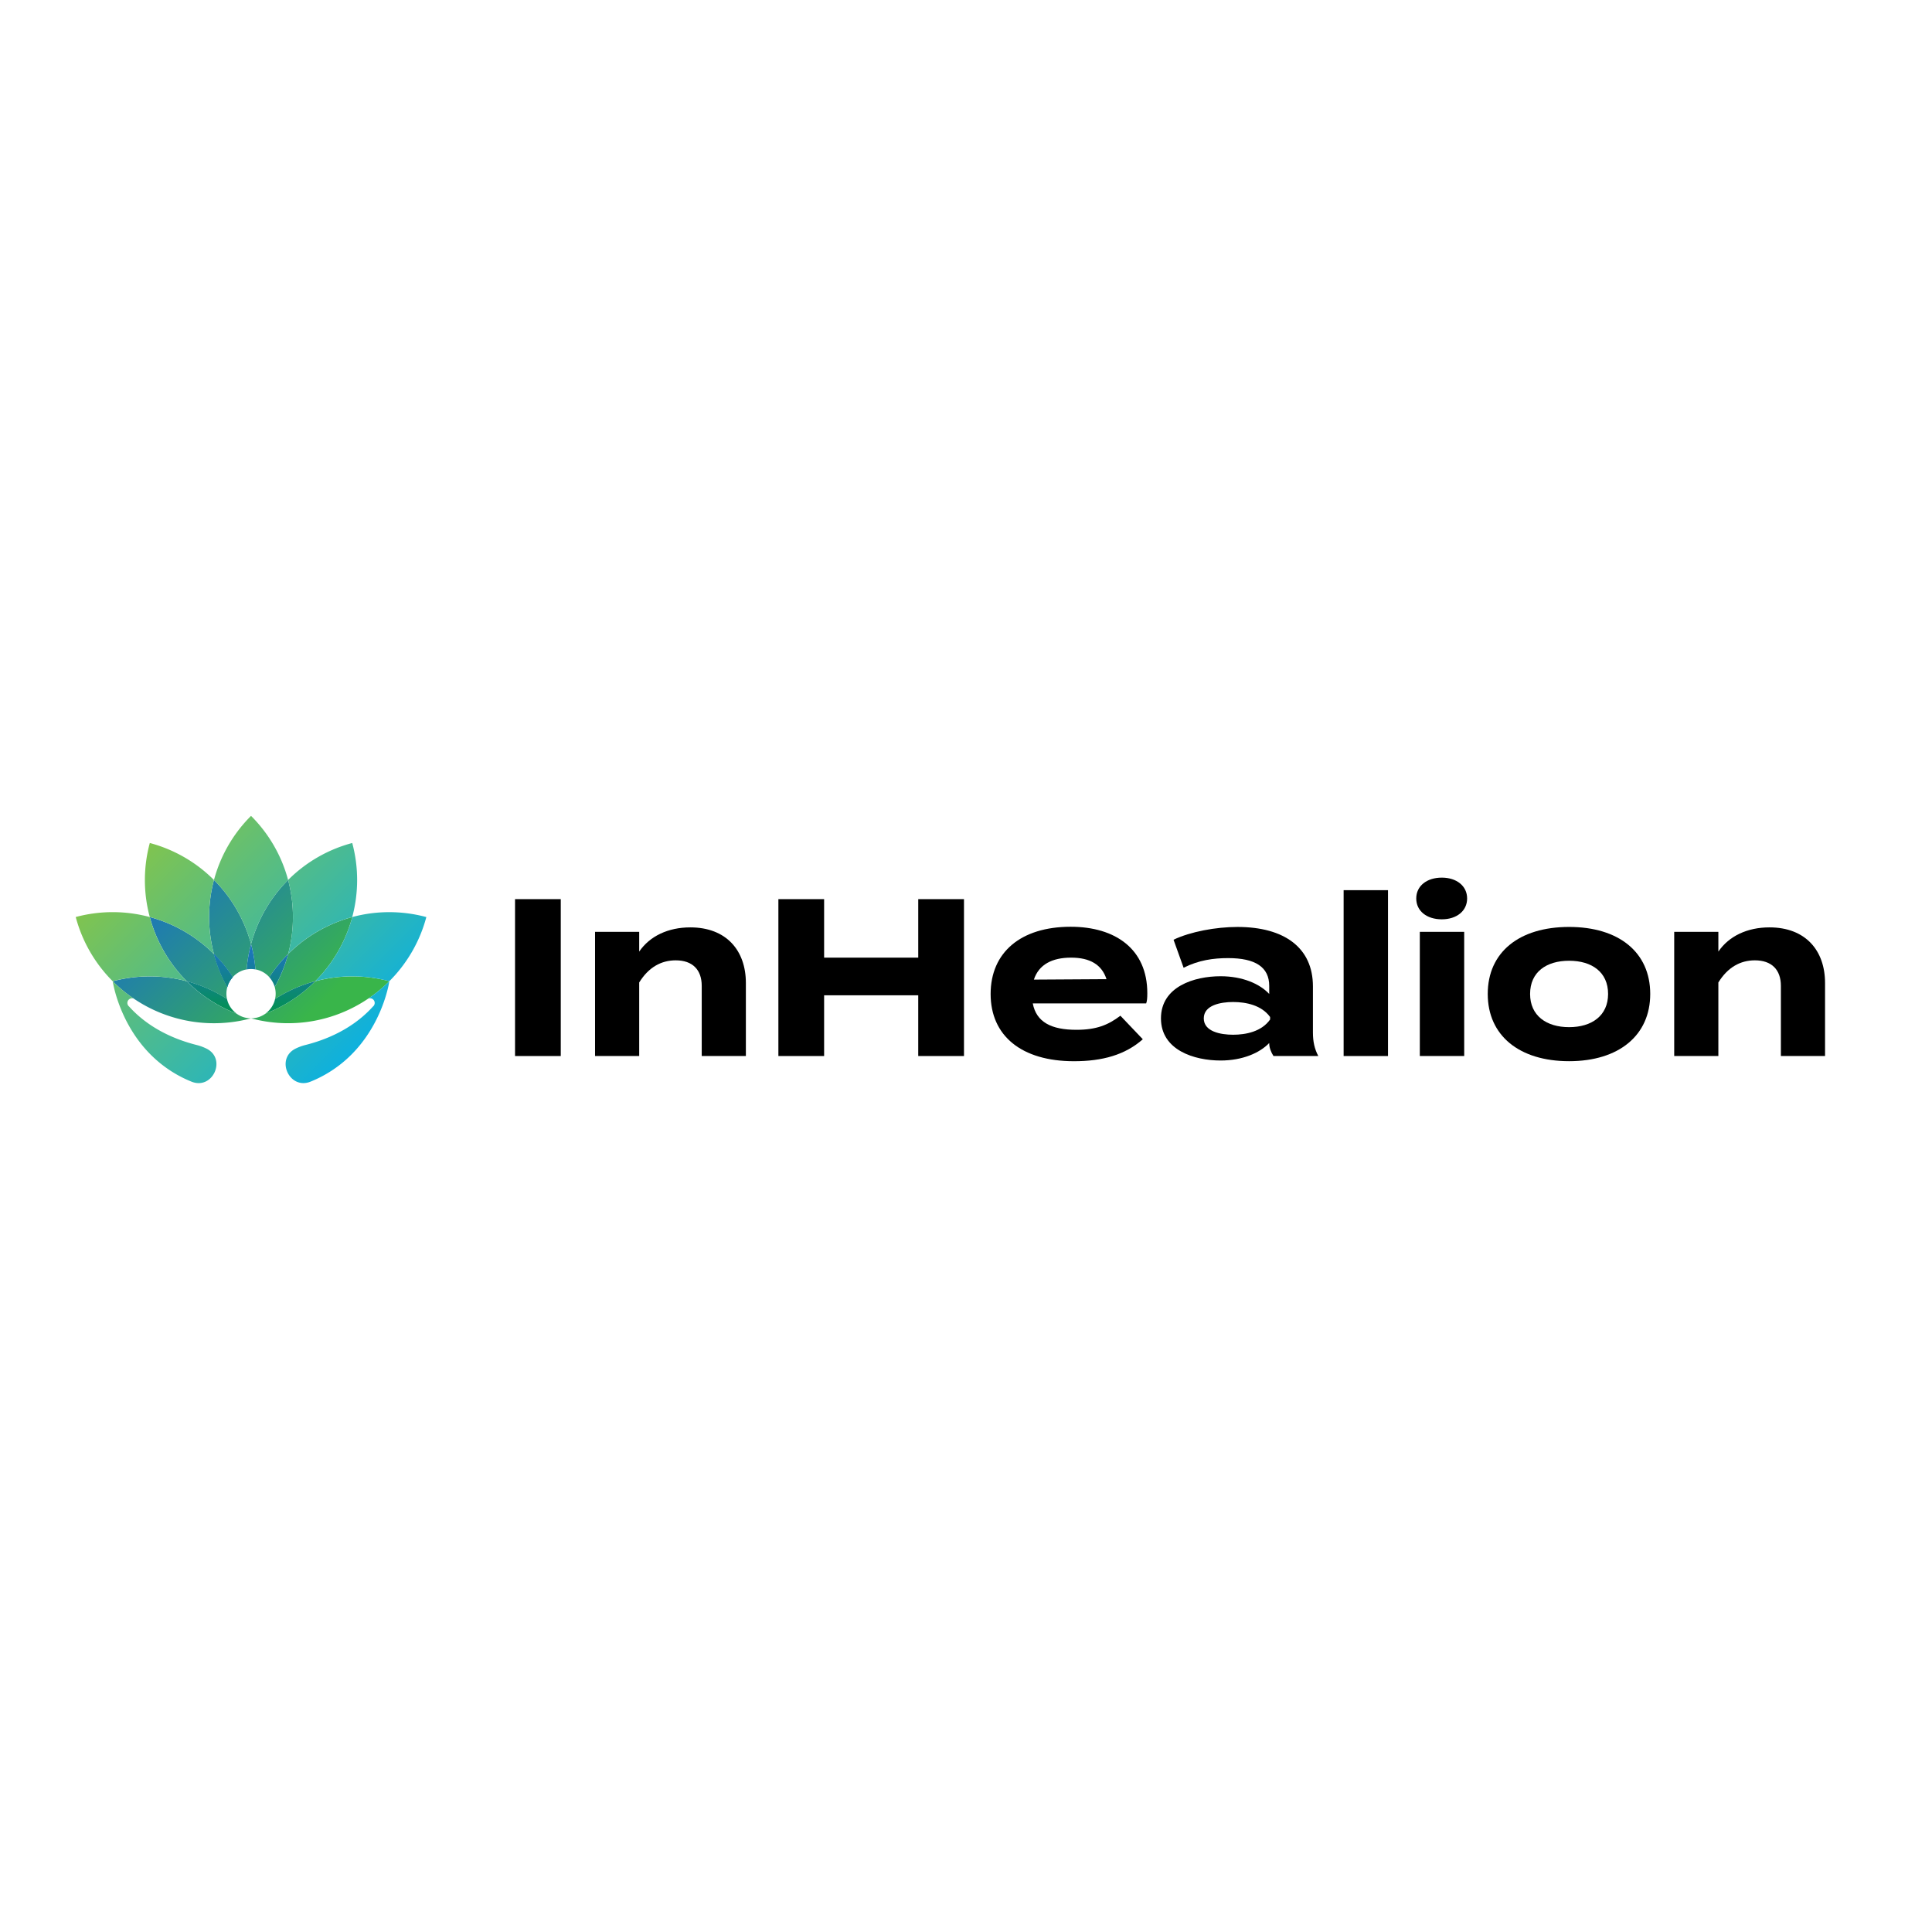<svg id="Designs" xmlns="http://www.w3.org/2000/svg" xmlns:xlink="http://www.w3.org/1999/xlink" viewBox="0 0 1920 1920"><defs><style>.cls-1{fill:#2b87c8;}.cls-2{fill:url(#linear-gradient);}.cls-3{fill:url(#linear-gradient-2);}.cls-4{fill:url(#linear-gradient-3);}.cls-5{fill:url(#linear-gradient-4);}.cls-6{fill:url(#linear-gradient-5);}.cls-7{fill:url(#linear-gradient-6);}.cls-8{fill:url(#linear-gradient-7);}.cls-9{fill:url(#linear-gradient-8);}.cls-10{fill:url(#linear-gradient-9);}.cls-11{fill:url(#linear-gradient-10);}.cls-12{fill:url(#linear-gradient-11);}.cls-13{fill:url(#linear-gradient-12);}.cls-14{fill:url(#linear-gradient-13);}.cls-15{fill:url(#linear-gradient-14);}.cls-16{fill:url(#linear-gradient-15);}.cls-17{fill:url(#linear-gradient-16);}.cls-18{fill:url(#linear-gradient-17);}.cls-19{fill:url(#linear-gradient-18);}</style><linearGradient id="linear-gradient" x1="307.45" y1="1008.28" x2="170.67" y2="871.5" gradientUnits="userSpaceOnUse"><stop offset="0" stop-color="#39b54a"/><stop offset="1" stop-color="#1c75bc"/></linearGradient><linearGradient id="linear-gradient-2" x1="276.62" y1="1039.11" x2="139.84" y2="902.33" xlink:href="#linear-gradient"/><linearGradient id="linear-gradient-3" x1="221.97" y1="1012.65" x2="221.97" y2="945.39" gradientUnits="userSpaceOnUse"><stop offset="0" stop-color="#009444"/><stop offset="1" stop-color="#1c75bc"/></linearGradient><linearGradient id="linear-gradient-4" x1="251.47" y1="1064.26" x2="114.69" y2="927.48" xlink:href="#linear-gradient"/><linearGradient id="linear-gradient-5" x1="210.39" y1="1012.65" x2="210.39" y2="945.39" xlink:href="#linear-gradient-3"/><linearGradient id="linear-gradient-6" x1="333.43" y1="982.3" x2="196.65" y2="845.52" xlink:href="#linear-gradient"/><linearGradient id="linear-gradient-7" x1="249.48" y1="1012.65" x2="249.48" y2="945.39" xlink:href="#linear-gradient-3"/><linearGradient id="linear-gradient-8" x1="337.71" y1="978.02" x2="200.93" y2="841.24" xlink:href="#linear-gradient"/><linearGradient id="linear-gradient-9" x1="277" y1="1012.65" x2="277" y2="945.39" xlink:href="#linear-gradient-3"/><linearGradient id="linear-gradient-10" x1="320.19" y1="995.54" x2="183.41" y2="858.76" xlink:href="#linear-gradient"/><linearGradient id="linear-gradient-11" x1="288.57" y1="1012.65" x2="288.57" y2="945.39" xlink:href="#linear-gradient-3"/><linearGradient id="linear-gradient-12" x1="157.14" y1="782.17" x2="411.35" y2="1036.38" gradientUnits="userSpaceOnUse"><stop offset="0" stop-color="#8dc63f"/><stop offset="1" stop-color="#00aeef"/></linearGradient><linearGradient id="linear-gradient-13" x1="113.57" y1="825.75" x2="367.78" y2="1079.95" xlink:href="#linear-gradient-12"/><linearGradient id="linear-gradient-14" x1="63.26" y1="876.05" x2="317.47" y2="1130.26" xlink:href="#linear-gradient-12"/><linearGradient id="linear-gradient-15" x1="182.3" y1="757.02" x2="436.5" y2="1011.23" xlink:href="#linear-gradient-12"/><linearGradient id="linear-gradient-16" x1="182.28" y1="757.03" x2="436.49" y2="1011.24" xlink:href="#linear-gradient-12"/><linearGradient id="linear-gradient-17" x1="36.23" y1="903.09" x2="290.43" y2="1157.29" xlink:href="#linear-gradient-12"/><linearGradient id="linear-gradient-18" x1="127.18" y1="812.14" x2="381.38" y2="1066.34" xlink:href="#linear-gradient-12"/></defs><path d="M511.84,1049.47V893.56h45.44v155.91Z"/><path d="M591.35,1049.47V926.08h43.88v19.6C645.7,930.31,664,921.62,686,921.62c35.86,0,55.24,23,55.24,55.24v72.61H697.37V979.76c0-16-9.13-25.39-25.83-25.39-14.48,0-27,6.9-36.31,22v73.05Z"/><path d="M958,893.56v155.91H912.53V989.11H819v60.36H773.55V893.56H819v58.13h93.54V893.56Z"/><path d="M1069.78,1023.41c19.6,0,31.41-4.67,43.66-14l22.27,23.39c-17.59,15.59-40.31,21.83-68.38,21.83-52.34,0-82.85-25.4-82.85-66.82S1014.55,921,1064,921c44.55,0,76.18,22.27,76.18,65.93,0,4.9-.23,7.79-1.12,10.24h-112.7C1029.91,1015.84,1044.84,1023.41,1069.78,1023.41Zm-42.32-49.89,72.17-.44c-4.68-14.48-16.48-21.39-35.19-21.39C1045.51,951.69,1032.36,958.6,1027.46,973.52Z"/><path d="M1304.77,980.2v45.89c0,8.91,1.56,16.26,5.34,23.38h-44.54c-2.45-3.78-4.24-8.46-4.24-12.69v-.23c-9.35,9.8-26.5,17.38-48.33,17.38-26.06,0-59.25-10.25-59.25-41.88s33.19-41.87,59.25-41.87c21.83,0,39,7.57,48.33,17.6v-8c0-18.71-13.81-27.62-40.76-27.62-14.7,0-29.17,2-44.32,9.58l-10-27.84c16.7-8,42.09-12.7,63.48-12.7C1276.7,921.18,1304.77,942.12,1304.77,980.2Zm-42.55,30.52c-8.46-11.81-24-14.93-36.75-14.93-12.47,0-29.17,3.12-29.17,16.26s16.7,16.26,29.17,16.26c12.7,0,28.29-3.11,36.75-15.14Z"/><path d="M1335.28,1049.47V884.65h44.1v164.82Z"/><path d="M1407.45,892.89c0-12.47,10.46-20.71,25.39-20.71,14.7,0,25.17,8.24,25.17,20.71s-10.47,20.72-25.17,20.72C1417.91,913.61,1407.45,905.37,1407.45,892.89Zm47.66,156.58H1411V926.08h44.1Z"/><path d="M1478.5,987.78c0-41.43,31.18-66.6,80.85-66.6,49.44,0,80.63,25.17,80.63,66.6,0,41.2-31.19,66.82-80.63,66.82C1509.68,1054.6,1478.5,1029,1478.5,987.78Zm119.6,0c0-21.83-16.26-33-38.75-33s-38.76,11.14-38.76,33c0,21.6,16.26,33,38.76,33S1598.1,1009.38,1598.1,987.78Z"/><path d="M1663.81,1049.47V926.08h43.88v19.6c10.47-15.37,28.73-24.06,50.78-24.06,35.86,0,55.24,23,55.24,55.24v72.61h-43.88V979.76c0-16-9.13-25.39-25.84-25.39-14.47,0-27,6.9-36.3,22v73.05Z"/><path class="cls-1" d="M231.31,971.12a23.94,23.94,0,0,0-5.39,9.77,141,141,0,0,1-13.28-32.77A140.09,140.09,0,0,1,231.31,971.12Z"/><path class="cls-2" d="M249.5,938.21v0a141.49,141.49,0,0,0-4.4,25.17,24.07,24.07,0,0,0-13.79,7.71,140.09,140.09,0,0,0-18.67-23h0a142.86,142.86,0,0,1,0-73.61A143.22,143.22,0,0,1,249.5,938.21Z"/><path class="cls-1" d="M231.31,971.12a23.94,23.94,0,0,0-5.39,9.77,141,141,0,0,1-13.28-32.77A140.09,140.09,0,0,1,231.31,971.12Z"/><path class="cls-3" d="M225.9,981a23.83,23.83,0,0,0-.89,6.53,22.78,22.78,0,0,0,.58,5.25,140.3,140.3,0,0,0-39.93-17.62h0a142.92,142.92,0,0,1-36.8-63.79,142.76,142.76,0,0,1,63.78,36.79h0a141,141,0,0,0,13.28,32.77S225.9,980.93,225.9,981Z"/><path class="cls-4" d="M231.31,971.12a23.94,23.94,0,0,0-5.39,9.77,141,141,0,0,1-13.28-32.77A140.09,140.09,0,0,1,231.31,971.12Z"/><path class="cls-5" d="M249.48,1012a141.9,141.9,0,0,1-115.23-18.71c-.35-.23-.72-.47-1.07-.72a139.85,139.85,0,0,1-13.59-10.38c-2.6-2.25-5.1-4.57-7.54-7,1.5-.4,3-.77,4.52-1.15a143.27,143.27,0,0,1,32.32-3.7,141.59,141.59,0,0,1,36.75,4.82h0c1.08,1.08,2.15,2.14,3.26,3.17a140.29,140.29,0,0,0,46.2,29s0,0,0,0A24.24,24.24,0,0,0,249.48,1012Z"/><path class="cls-6" d="M235.12,1007.28a141.11,141.11,0,0,1-46.2-29c-1.11-1-2.18-2.09-3.26-3.17a140.3,140.3,0,0,1,39.93,17.62,23.78,23.78,0,0,0,3.4,8.12A25,25,0,0,0,235.12,1007.28Z"/><path class="cls-7" d="M291.14,911.38a142.26,142.26,0,0,1-4.8,36.72v0a140.87,140.87,0,0,0-18.69,23,24.22,24.22,0,0,0-13.79-7.73,141.43,141.43,0,0,0-4.36-25.17v0a142.71,142.71,0,0,1,36.82-63.7A143.65,143.65,0,0,1,291.14,911.38Z"/><path class="cls-8" d="M253.86,963.41a24.79,24.79,0,0,0-8.76,0,141.49,141.49,0,0,1,4.4-25.17A141.43,141.43,0,0,1,253.86,963.41Z"/><path class="cls-9" d="M350.09,911.35a142.94,142.94,0,0,1-36.79,63.77,140.62,140.62,0,0,0-39.93,17.62,22.78,22.78,0,0,0,.58-5.25,23.83,23.83,0,0,0-.89-6.53s0-.07,0-.1a140.37,140.37,0,0,0,13.3-32.74v0A143.13,143.13,0,0,1,350.09,911.35Z"/><path class="cls-10" d="M286.34,948.12A140.37,140.37,0,0,1,273,980.86a24,24,0,0,0-5.39-9.72A140.87,140.87,0,0,1,286.34,948.12Z"/><path class="cls-11" d="M386.91,975.12c-.49.5-1,1-1.48,1.43-2,2-4,3.8-6.09,5.6-1.87,1.64-3.82,3.23-5.78,4.75-.8.61-1.59,1.2-2.39,1.78-1.78,1.34-3.58,2.63-5.41,3.85A141.89,141.89,0,0,1,249.48,1012a24.26,24.26,0,0,0,14.33-4.66s0,0,0,0a141.42,141.42,0,0,0,49.46-32.16A143,143,0,0,1,386.91,975.12Z"/><path class="cls-12" d="M313.3,975.12a141.42,141.42,0,0,1-49.46,32.16,24.88,24.88,0,0,0,6.11-6.42,23.62,23.62,0,0,0,3.42-8.12A140.62,140.62,0,0,1,313.3,975.12Z"/><path class="cls-13" d="M212.65,874.52a142.92,142.92,0,0,1,36.84,63.71,142.88,142.88,0,0,1,36.82-63.71,141.47,141.47,0,0,0-36.84-63.72A141.61,141.61,0,0,0,212.65,874.52Z"/><path class="cls-14" d="M148.84,911.33a142.83,142.83,0,0,1,63.78,36.8,143,143,0,0,1,0-73.61,141.51,141.51,0,0,0-63.75-36.76A141.51,141.51,0,0,0,148.84,911.33Z"/><path class="cls-15" d="M75.27,911.38A141.56,141.56,0,0,0,112,975.13a142.79,142.79,0,0,1,73.61,0,142.89,142.89,0,0,1-36.81-63.79,141.5,141.5,0,0,0-73.57,0Z"/><path class="cls-16" d="M350.05,837.76a141.32,141.32,0,0,0-63.74,36.76,142.78,142.78,0,0,1,0,73.57,143.09,143.09,0,0,1,63.74-36.75A141.54,141.54,0,0,0,350.05,837.76Z"/><path class="cls-17" d="M386.78,906.49a141.39,141.39,0,0,0-36.69,4.85,143,143,0,0,1-36.79,63.78,142.75,142.75,0,0,1,73.61,0,141.49,141.49,0,0,0,36.78-63.75A142.32,142.32,0,0,0,386.78,906.49Z"/><path class="cls-18" d="M205.11,1042.06a50.07,50.07,0,0,0-8.53-3.26l-2.88-.74c-32.84-8.66-53.2-24.25-65.36-37.75a4.19,4.19,0,0,1-1.08-1.21,4.57,4.57,0,0,1-.68-2.4,4.63,4.63,0,0,1,6.6-4.18,138.69,138.69,0,0,1-13.58-10.36c-2.6-2.26-5.12-4.59-7.56-7,.25,1.74,6.49,42,38.23,73.44a121.27,121.27,0,0,0,40,26.32C211.44,1083.5,225.63,1052.12,205.11,1042.06Z"/><path class="cls-19" d="M365.77,992.52a4.62,4.62,0,0,1,5.92,6.58,4.23,4.23,0,0,1-1.09,1.21c-12.16,13.5-32.52,29.09-65.35,37.75l-2.88.74a50.17,50.17,0,0,0-8.54,3.26c-20.51,10.06-6.33,41.44,14.85,32.84a121.38,121.38,0,0,0,40-26.32c31.74-31.41,38-71.7,38.23-73.44-2.44,2.43-5,4.76-7.56,7A138.69,138.69,0,0,1,365.77,992.52Z"/></svg>